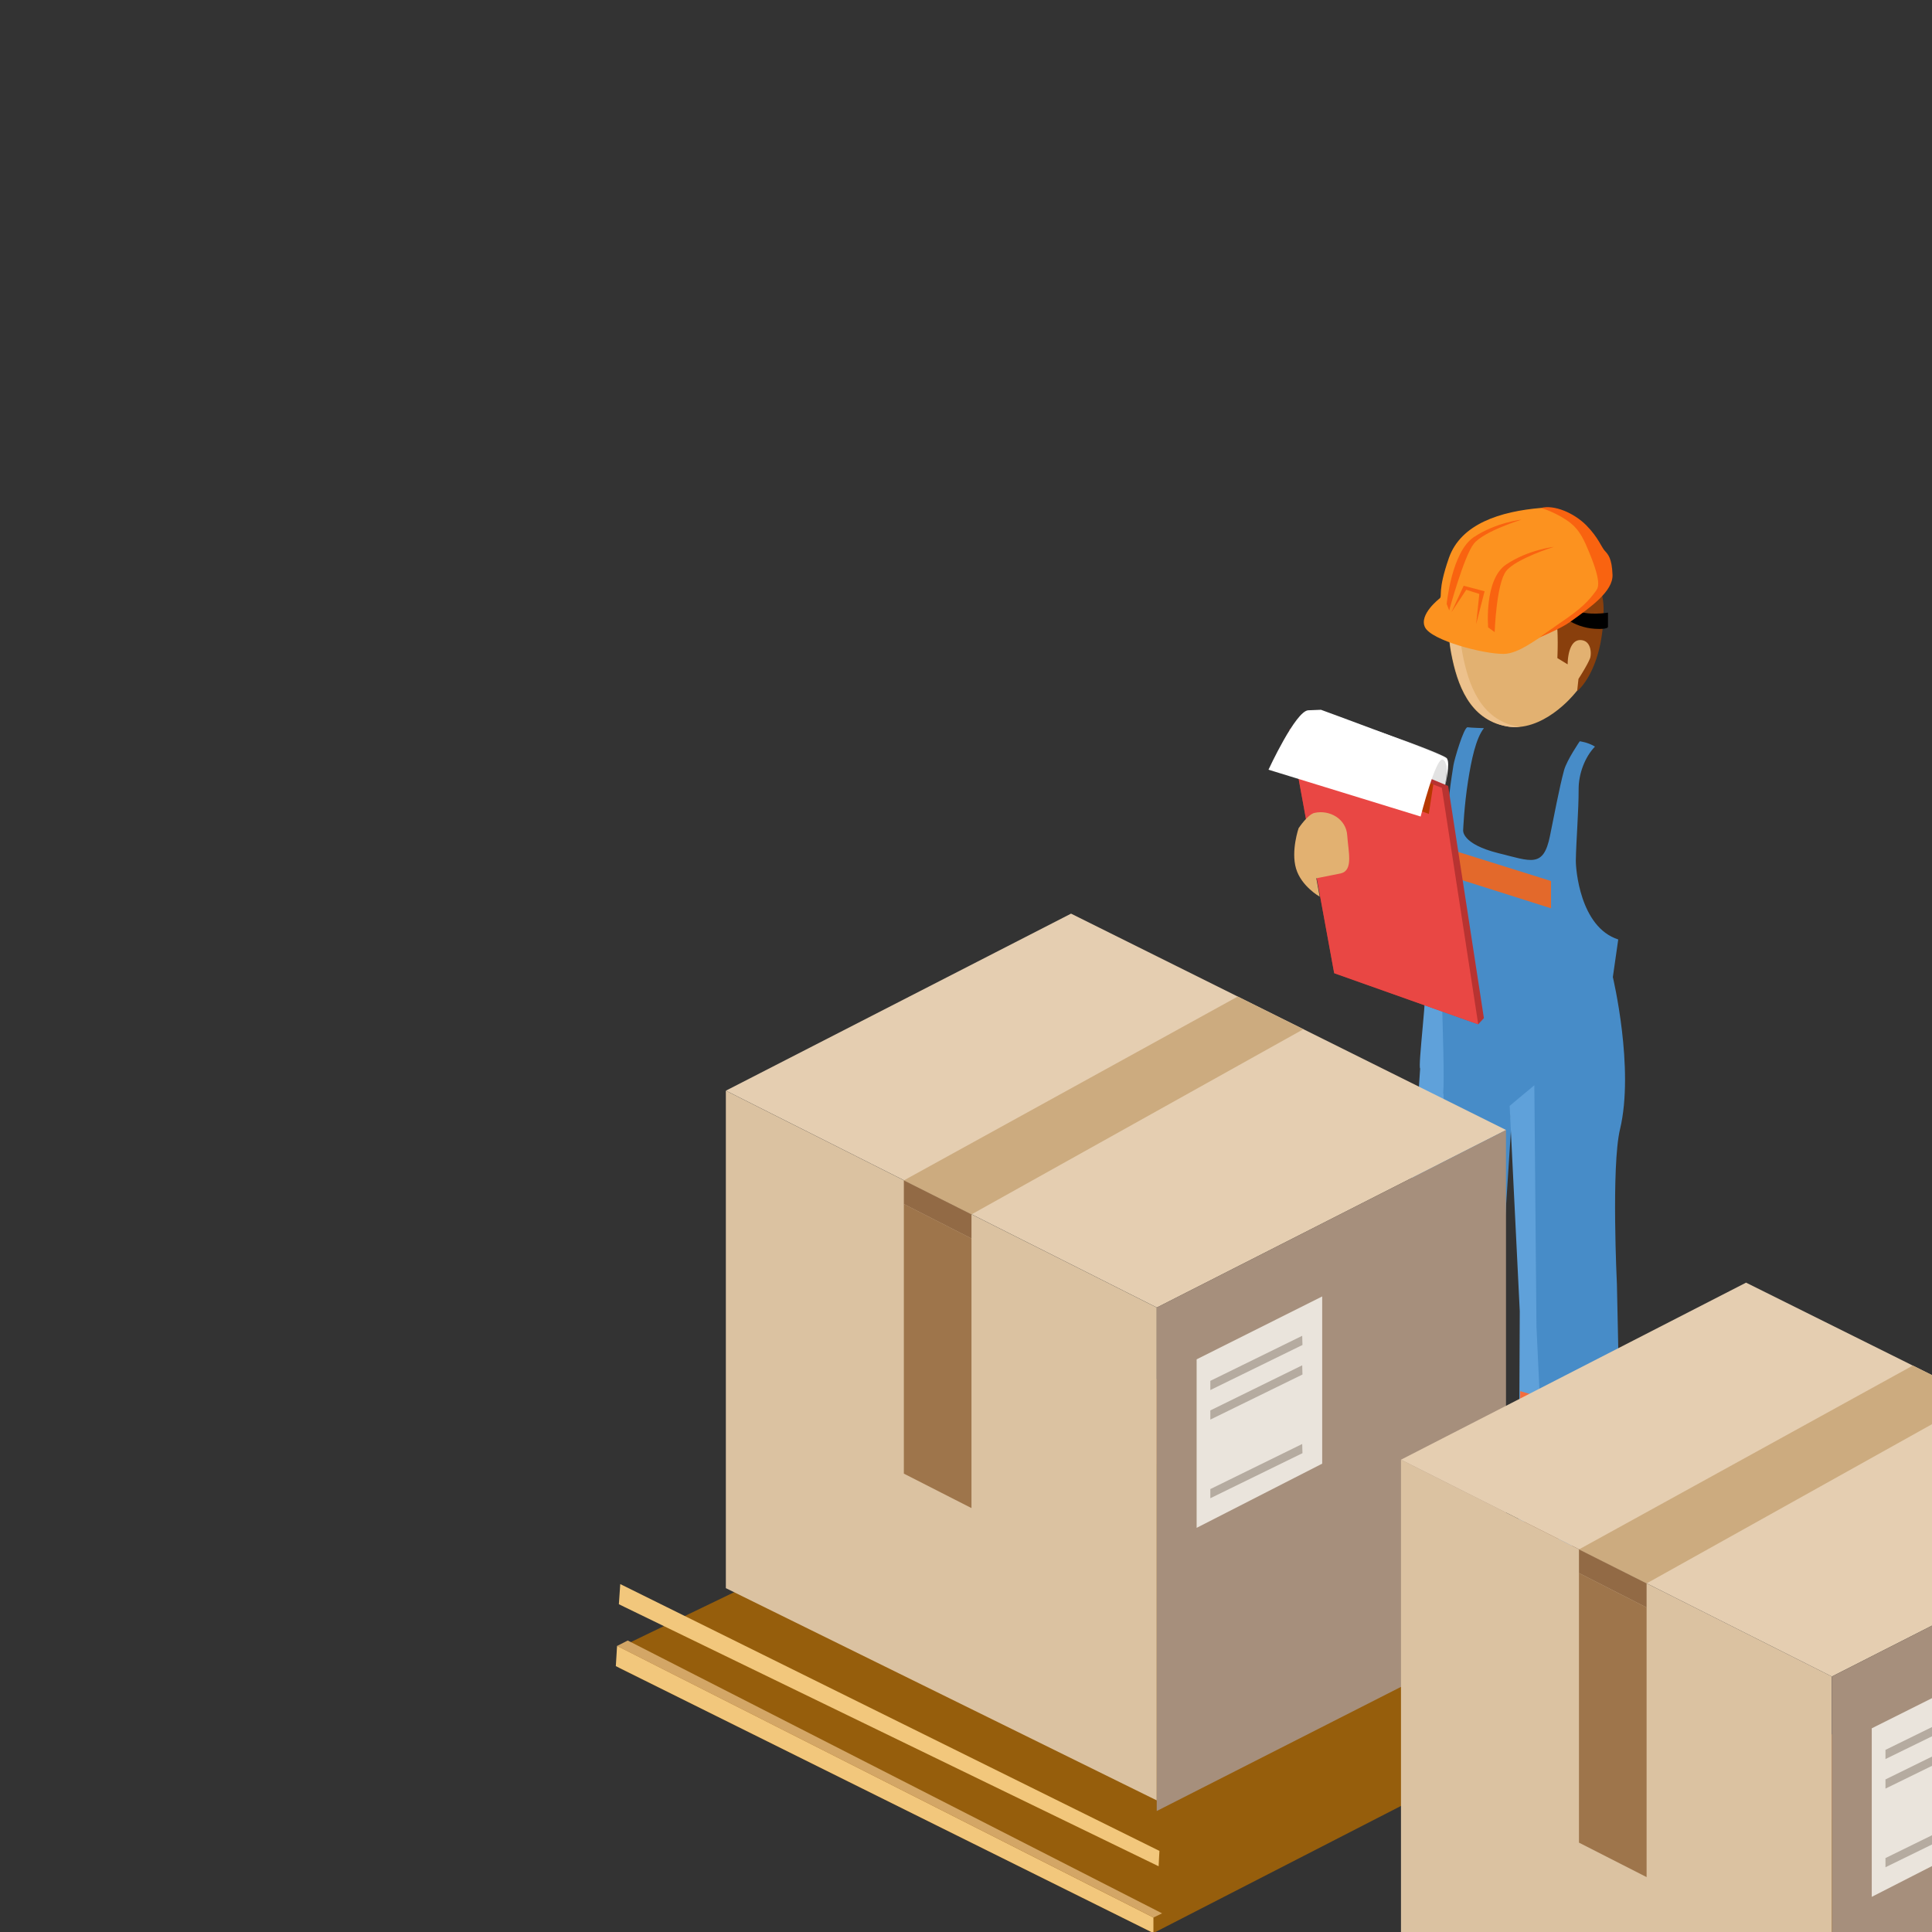 <svg xmlns="http://www.w3.org/2000/svg" width="160" height="160" fill="none"><rect width="100%" height="100%" fill="#333333" stroke="none"/><g clip-path="url(#A)" fill-rule="evenodd"><path opacity=".2" d="M124.6 133.235c-1.07-.024-34.635-15.26-25.808-20.22 7.028-3.95 35.908 15.148 35.908 15.148l-5.317 2.197-4.783 2.876z" fill="#2d2d2d"/><path d="M127.428 125.995l-1.568 1.39-.223.186c-.39.31-.732.56-.89.6-.508.134-2.175.368-2.93 1.07s-.738 1.664-.33 2.25c.4.584 2.246 1.17 4.218.993 1.958-.18 3.24-1.24 4.4-1.403s1.832.08 2.84-.282 1.615-1.3 1.615-1.3.038-2.416-.263-3.175-6.867-.328-6.867-.328z" fill="#664732"/><path d="M115.212 79.226c.705.55 1.09.877 2.005.758.556-.84 1.066-1.23 1.347-2.177.128-.432 1.04-5.645 1.456-7.26l.55-2.2c.063-.27-4.446-.17-4.74-.568-.11-.15-.3 1.575-.348 2.106-.07.936-.02 2.5-.028 3.808-.852-.17-3.742-4.543-4.395-5.573-.26-.416-1.087-.083-1.606.016-.293.055-.777.3-1.014.493-.297.223-.333.375-.373.82-.078.9 4.536 7.74 7.148 9.778z" class="F"/><path d="M117.757 69.56c.2.052 2.63.87 3.503 1.22l.238-.716c.78-2.187 1.313-4.467 1.39-6.298.037-.9-.21-2.644-2.14-3.35-1.87-.68-3.434 1.782-3.434 1.782l-2.104 6.012c.768.507.965.585 2.545 1.35z" class="G"/><path d="M115.886 68.653l2.17-5.892c.32-.92 1.563-2.46 3.43-1.784.09.034.16.082.243.12-.31-.33-.715-.626-1.27-.825-1.864-.677-3.105.86-3.43 1.78l-2.1 6.017c.29.178.695.37.967.584z" class="H"/><path d="M121.952 129.93c.336-.028.662.162 1.003.825.415.833.474 1.053 1.366 1.232.885.188 2.883-.3 4.112-.93 1.23-.61 1.627-.26 2.857-.47 1.526-.26 2.078-.57 2.176-1 0 0-.392-.63.34-1.047l.737-.413s.014 1.066.187 1.466c.048.104-.194.42-.194.42s-.745 1.105-2.977 1.237c-2.24.13-2.852.537-4.016 1.104s-3.822.513-4.912.138-1.31-1.017-1.427-1.61c-.086-.436.416-.92.747-.953z" class="I"/><path d="M117.34 122.42l-1.53 1.353-.218.18c-.376.3-.703.545-.87.585-.484.13-2.115.357-2.847 1.042-.738.686-.714 1.62-.322 2.186.395.57 2.193 1.14 4.098.967 1.918-.172 3.158-1.207 4.3-1.364s1.78.075 2.765-.28 1.568-1.262 1.568-1.262.045-2.348-.256-3.1-6.68-.317-6.68-.317z" fill="#664732"/><path d="M119.806 60.406l3.977-.042s.667 1.465 2.826 1.505c2.15.042 3.738-.75 3.738-.75l4.33 1.9-.77 15.404-1.82 5.756s-4.605.523-7.986.204c-3.39-.32-5.06-.913-5.06-.913l-.814-9.592s-.545-2.697-.326-5.398 1.905-8.062 1.905-8.062z" class="G"/><path d="M119.35 74.416s-.547-2.692-.33-5.397c.223-2.7 1.716-8.29 1.716-8.29l3.375.148c-.234-.263-.328-.472-.328-.472l-4.17-.178s-1.496 5.584-1.713 8.286.326 5.4.326 5.4l.814 9.59s.378.13 1.1.3l-.802-9.387z" class="H"/><path d="M134.164 93.518c1.204-5.06-.595-12.6-.595-12.6l.447-3.115c-3.188-1.025-3.528-5.91-3.512-6.55.023-1.575.237-4.106.232-5.923 0-1.235.505-2.623 1.352-3.5-.6-.37-1.26-.44-1.26-.44s-1.066 1.554-1.296 2.385c-.378 1.37-.885 4.06-1.17 5.45-.54 2.68-1.56 2.1-4.26 1.433-3.09-.77-2.93-1.902-2.93-1.902s.078-2 .41-4.098c.263-1.674.636-3.512 1.312-4.357 0 0-1.05-.028-1.36-.072-.308 0-1.094 2.664-1.168 3.155-.407 2.554-.416 3.22-.73 5.8-.164 1.385-1.004 4.244-1.667 5.092l.18 6.578c.056.357.073 1.52.138 2.93-.098.13-.197.255-.283.4l-1.013 17.31v21.148s.082.463 2.57 1.312c2.486.843 4.576-.497 4.576-.497l.307-19.25.72-11.136c.1.1-.18-.956-.062-.85l1.815 13.712-.295 20.735s.453.488 2.805.864 4.906-1.09 4.906-1.09l-.427-20.083s-.477-9.753.256-12.84z" fill="#478cc8"/><g fill="#5fa1da"><path d="M127.243 109.86l-.176-19.983-2.045 1.706.838 17-.075 17.52s.594.658 2.256.642l-.798-16.877zm-8.2-38.127c0 .08-.67 2.18-1.07 2.317l.08 6.855c.17 1.08-.64 7.44-.442 7.588-.288 4.713-1.142 13.906-1.142 14.725 0 1.37-.33 19.14-.33 19.14l2.115 1.097.2-20.097c0-.836 1.333-12.66 1.065-12.813.198-2.232-.438-15.57-.485-18.813z"/></g><g fill="#7992ba"><path d="M126.095 125.493a22.43 22.43 0 0 0 4.338.986c2.375.286 4.092-.952 4.07-.784s.152.35.157.575.32.8 0 .95c-.47.218-3.244 1.1-4.9.726l-3.95-1.03s-.096-.643 0-.78c.104-.14-.268-.885.296-.643zm-9.655-3.775s1.683.802 4.094 1.098 3.873-.44 3.852-.28 0 .7 0 .918c.005.22.24.608-.3.727s-1.935.536-3.627.165-4.322-1.205-4.322-1.205-.106-.645 0-.784-.275-.882.293-.64z"/></g><path d="M123.783 59.627v1.676s.885 1.756 3.136 1.364 3.428-1.55 3.428-1.55v-4.67l-6.564 3.18z" class="F"/><path d="M120.173 48.91s-.5 2.535 0 5.17c.502 2.64 1.514 5.47 4.54 6.064s5.634-2.636 5.634-2.636 1.74-1.84 1.74-4.122-1.737-4.886-6.07-5.677-5.845 1.2-5.845 1.2z" fill="#e2b171"/><path d="M121.112 54.103c-.29-1.495-.25-2.963-.165-3.946-.312-.09-.6-.202-.862-.338-.1.972-.192 2.596.125 4.263.503 2.637 1.514 5.47 4.547 6.064.388.078.774.087 1.15.055-.088-.017-.17-.02-.257-.033-3.032-.594-4.035-3.424-4.54-6.064z" fill="#edc18c"/><path d="M125.724 44.35c-1.542.01-2.864.726-4.284 1.79-1.852 1.392-1.826 3.806-1.93 4.68-.08.68-.065 1.48.357 2.04-.253-.962 1.2-1.106 1.9-1.138 1.273-.06 2.36-.242 3.24-1.11.457-.453.35-.446 1.05-.457.48-.003 1.05-.076 1.486.04 1.53.43 1.437 1.752 1.46 2.99a32.36 32.36 0 0 1-.028 1.314l.852.52s-.026-2.104 1.12-2.008c.873.078.852 1.203.732 1.506-.21.554-.957 1.71-.957 1.71l-.11 1.018s2.19-1.73 2.19-6.79c.004-2.57-1.794-4.545-4.214-5.52-.98-.392-1.937-.59-2.853-.585z" fill="#893f0c"/><path d="M111.933 126.105c.305 0 .563-.1.972.928.34.835.547 1.042 1.41 1.22s2.807-.3 4.002-.9 1.587-.264 2.78-.467c1.483-.25 2.023-.55 2.12-.965 0 0-.39-.617.326-1.024l.716-.4s.017 1.035.186 1.427c.05.096-.186.407-.186.407s-.727 1.08-2.902 1.204-2.776.526-3.906 1.073-3.716.502-4.78.136c-1.054-.37-1.43-1.06-1.547-1.635-.08-.424.47-1.004.8-1.004z" class="I"/><g fill="#876148"><path d="M115.008 124.45l2.3.956 1.95-1.177s-.294-2.462-1.968-2.286c-1.535.162-1.108 1.02-1.108 1.02l-1.164 1.488zm9.738 3.84l2.32 1.037 2.2-1.084s-.38-2.6-2.096-2.468c-1.585.127-1.17 1.017-1.17 1.017l-1.246 1.498z"/></g><g class="I"><path d="M115.13 124.155s.634-.017 1.366.516c.68.5.976 1.108.976 1.108s.323.26.51.13c.178-.132 0-.498 0-.498s-.296-.86-1.39-1.49c-.664-.387-.994-.37-.994-.37l-.468.607z"/><path d="M115.745 123.36s.64-.014 1.366.514c.684.503.984 1.1.984 1.1s.324.26.507.13 0-.497 0-.497-.293-.86-1.388-1.493c-.666-.388-.992-.37-.992-.37l-.477.608zm9.11 4.733s.66-.018 1.408.53c.7.512 1.005 1.143 1.005 1.143s.335.265.52.132c.192-.14 0-.517 0-.517s-.3-.882-1.425-1.528c-.684-.4-1.017-.387-1.017-.387l-.5.626z"/><path d="M125.5 127.278s.657-.02 1.404.526c.7.52 1.007 1.148 1.007 1.148s.33.26.523.127c.188-.14 0-.512 0-.512s-.304-.884-1.427-1.534c-.68-.392-1.02-.384-1.02-.384l-.486.63z"/></g><g fill="#f46c3d"><path d="M116.316 113.27s2.33.773 4.375.813c2.038.032 3.6-.3 3.6-.3l-.033 2.165s-2.16.7-4.518.53c-2.355-.164-3.47-.833-3.47-.833l.045-2.374zm9.582 1.936s2.338.78 4.383.812c2.037.038 3.883-.373 3.883-.373v2.232s-2.482.707-4.834.54c-2.362-.165-3.47-.83-3.47-.83l.038-2.38z"/></g><path d="M120.342 70.423l8.108 2.54v2.26l-8.108-2.57v-2.23z" fill="#e3692b"/><path d="M129.074 50.737s1.118 1.223 3.014 1.338c1.087.066 1.078-.158 1.078-.158v-1.18s-1.745.285-2.662-.213l-.923-.498-.507.71z" fill="#000"/><path d="M119.222 49.564s-1.744 1.33-1.204 2.396 4.805 2.214 6.525 2.193c1.22-.01 2.738-1.27 3.137-1.436 2.392-1.022 5.86-4.008 5.622-5.568-.252-1.56-2.305-5.37-5.677-5.085s-6.638 1.314-7.63 4.134c-.983 2.812-.513 3.145-.774 3.366z" fill="#fc921f"/><path d="M120.016 50.556l.182.152 1.226-2.105 1.284.683-.46 2.404.772.4.564-.014s-.123-4.742.87-5.465c1.423-1.03 4.223-1.764 4.223-1.764s1.144-.62-.474-1.364c-1.03-.467-1.812-.23-1.812-.23s-3.65 1.4-4.16 2.143c-.503.74-2.215 5.16-2.215 5.16z" class="J"/><path d="M127.625 42.063s1.43.43 2.492 1.293c.736.606 1.093 1.41 1.52 2.45 1.032 2.526.715 2.88.492 3.185-.58.77-1.077 1.352-2.967 2.624l-1.662 1.165s1.732-.7 2.54-1.282c1.723-1.235 3.554-2.535 3.502-3.9s-.366-1.686-.633-1.974c-.28-.292-.53-1.1-1.545-2.127-1.016-1.02-2.655-1.716-3.738-1.434z" fill="#f96310"/><g class="J"><path d="M118.898 50.056c0-.096-.622.9.1 1.8s3.273 1.444 4.033 1.66 2.573-.618 2.573-.618-1.242 1.02-2.263.974c-1.054-.047-4.425-1.05-4.88-1.8s.45-2.026.45-2.026zm11.606-2.364s-.622-.14-1.195.01c-.432.12-.843.406-.946 1.042l-.388 2s.7-1.758 1.247-2.108c.977-.64 1.784-.422 1.784-.422l-.502-.514z"/></g><g fill="#f96310"><path d="M119.806 50.037s.405-4.305 2.232-5.542c1.84-1.235 3.97-1.462 3.97-1.462s-3.12.962-3.946 1.988c-.826 1.02-2.046 5.535-2.046 5.535l-.2-.52zm.392.673l1.017-2.2 1.733.457-.7 2.726.263-2.507-1.083-.343-1.23 1.868z"/><path d="M123.243 51.96s-.35-3.967 1.486-5.206c1.83-1.235 3.96-1.465 3.96-1.465s-3.117.966-3.943 1.988-.963 5.07-.963 5.07l-.54-.388z"/></g><path d="M120.198 50.78l1.028-1.626 1.022.244-.29 2.293-1.76-.91z" class="J"/><path d="M129.903 84.198s-.76.07-1.907.425c-1.152.36-2.023 1.368-1.62 1.634.392.263 1.133-.742 1.62-.632.482.115-3.227 2.397-2.974 3.073.32.83 3.386 1.8 4.407 1.28 3.36-1.742 3.112-2.13 3.814-3.12 1.418-2.008 4.785-3.37 6.714-8.486.108-.29-.28-.986-.262-1.272.065-.928-.546-6.693-.618-6.796-.087-.135-4.088 2.46-4.498 2.187-.49-.326 1.246 4.54 1.016 4.85-1.162 1.56-3.807 7.472-4.425 7.188-.424-.195-.82-.425-1.267-.33z" class="F"/><path d="M139.76 69.625c-.916-2.173-1.502-3.125-2.4-4.7-.484-.84-1.71-2.317-3.853-1.972-2.074.327-2.074 3.393-2.074 3.393l2.678 6.368c1.458 0 4.737-1.908 5.648-3.1z" class="G"/><path d="M134.112 72.714l1.173-.254c-1.098-2.17-2.377-4.784-2.678-6.065-.24-1 0-3.06 2.07-3.388.106-.013.193-.01.29-.02-.462-.145-.998-.206-1.614-.107-2.076.33-2.318 2.383-2.076 3.392.33 1.416 1.606 4.07 2.836 6.444z" class="H"/><path d="M108.064 60.932s.225-1.688.984-1.847 10.932 3.44 10.785 3.744c-.148.3.16.774-.257 2.777-.354 1.705-.737 2.002-.737 2.002L107.562 63.2l.502-2.268z" fill="#e2e2e2"/><path d="M107.682 60l12.248 5.09 2.96 19.226-.468.51-11.93-4.235-3.696-20.193.886-.396z" fill="#b83331"/><path d="M106.796 60.406l12.61 4.836 3.016 19.592-11.93-4.235-3.696-20.193z" fill="#e94744"/><path d="M118.703 64.95l-.376 2.455-9.716-3.643-.14-3.066 10.233 4.253z" fill="#b73800"/><path d="M119.7 65.008s.35-1.925-.227-2.105-1.822 4.718-1.822 4.718l-12.6-3.878s2.25-4.876 3.296-4.92l1.05-.042s10.15 3.704 10.435 4.05-.133 2.18-.133 2.18z" fill="#fff"/><path d="M107.562 68.564s.746-1.122 1.3-1.244c1.27-.28 2.624.51 2.71 1.862s.524 2.887-.526 3.148l-2.033.406.275 1.52s-1.52-.85-1.956-2.328.22-3.364.22-3.364z" fill="#e2b171"/><path d="M92.185 116.71l-41.082 19.83.15 1.567 44.27 21.98 41.116-21.112-44.453-22.263z" fill="#965e0c"/><path d="M128.224 135.724l-11.9-5.912v-4.072l12.008 5.722-.118 4.262zM97.2 116.62l12.857 6.126-.1 3.89-12.747-6.338v-3.68zm38.778 18.483l.068-1.647-45.734-21.86-.118 1.678.5.238.257.124.004 3.554-1.585-.79.056 1.765.323.152 45.796 22.336.886-1.348-2.043-.906.215-3.96 1.385.662z" fill="#a56321"/><path d="M51.983 132.167v-1.513l38.38-19.06 9.75 4.682-.182 1.553-38.762 18.7-9.185-4.373z" class="D"/><path d="M51.983 130.654l38.38-19.06 9.75 4.682L61.18 135.3l-9.196-4.647z" class="B"/><path d="M63.244 137.62l.225-1.143 39.804-18.368 9.46 4.205v1.336L72.647 142.36l-9.402-4.742z" class="D"/><path d="M63.47 136.476l39.586-18.903 9.68 4.74-40.077 18.813-9.188-4.65z" class="B"/><path d="M75.047 143.447l.22-1.144 40.065-18.853 9.26 4.53v1.372l-40.138 18.836-9.408-4.74z" class="D"/><path d="M75.268 142.303l40.065-18.853 9.26 4.53-40.126 18.974-9.198-4.65z" class="B"/><path d="M86.824 149.263l.223-1.14 42.875-17.74 6.716 3.1v1.73l-40.41 18.806-9.403-4.745z" class="C"/><path d="M87.047 148.123L127.94 129.5l8.698 3.972-40.4 19.303-9.192-4.652z" class="B"/><g class="K"><path d="M52.67 137.596l6.1 3.08v-4.544l-6.113-3.68.004 5.145zm18.532 9.26l6.256 3.184v-4.56l-6.115-3.676-.14 5.05z"/></g><g class="C"><path d="M51.988 137.596l-.004-5.145 6.1 3.68v4.544l-6.106-3.08zm18.532 9.26l.14-5.05 6.115 3.266v4.97l-6.256-3.184z"/></g><path d="M89.703 150.357l-.138 5.06 6 2.873.256-4.896-6.107-3.037z" class="K"/><path d="M88.88 155.417l.14-5.06 6.107 3.037-.255 4.896-6-2.873z" class="C"/><g fill="#f2c77c"><path d="M51.103 136.3L51 137.982l44.522 22.104V158.8l-44.42-22.5zm.264-5.114l-.115 1.668.48.236 44.22 21.466.067-1.272-44.653-22.098z"/></g><path d="M51.367 131.196l.616-.207 44.256 21.786-.218.52-44.653-22.098z" class="C"/><path d="M51.986 135.86l44.253 22.596-.716.345-44.42-22.49.883-.45z" fill="#d3a666"/><path d="M95.523 158.8l41.116-19.826v1.237l-41.116 19.875V158.8z" class="C"/><path d="M96.02 153.294l40.618-19.398v1.306l-40.685 19.364.067-1.272z" class="K"/><path d="M95.796 149.98l-35.684-17.576v-42.08l35.684 17.958v41.697z" class="E"/><path d="M95.796 149.1l-35.684-17.576V90.326l35.684 17.958V149.1z" fill="#dbc2a1"/><path d="M95.796 110.514L60.112 92.086v-1.76l35.684 17.958v2.23z" class="E"/><path d="M60.112 90.326L88.7 75.663l36.03 17.92-28.924 14.7-35.684-17.958z" fill="#e5ceb1"/><path d="M95.796 149.98l28.924-14.7V93.584l-28.924 14.7v41.697z" fill="#a68f7c"/><path d="M95.796 149.1l28.924-14.762v-38.3l-28.924 14.486V149.1z" class="E"/><path d="M107.94 85.237l-27.486 15.335-5.6-2.816 27.65-15.226 5.436 2.708z" fill="#ccab7f"/><path d="M80.453 124.893l-5.6-2.854V99.71l5.6 2.855v22.327z" fill="#9e754b"/><path d="M80.453 102.566v-1.995l-5.6-2.815v1.956l5.6 2.855z" fill="#926a45"/><path d="M99.1 126.53l10.398-5.316v-13.848L99.1 112.574v13.957z" fill="#eae4dc"/><g fill="#b5aba0"><path d="M100.235 115.118l7.63-3.733-.022-.76-7.608 3.732v.76zm0 2.447l7.63-3.734-.022-.762-7.608 3.736v.76zm0 6.513l7.63-3.733-.022-.76-7.608 3.734v.76z"/></g><path d="M146.804 145.51l-41.082 19.83.15 1.566 44.27 21.98 41.116-21.112-44.453-22.264z" fill="#965e0c"/><path d="M182.843 164.523l-11.9-5.912v-4.073l12.008 5.722-.118 4.263zm-31.023-19.105l12.857 6.126-.1 3.9-12.747-6.338v-3.678zm38.778 18.482l.068-1.646-45.734-21.86-.12 1.677.5.24.258.123.004 3.555-1.585-.8.056 1.766.323.15 45.796 22.337.886-1.35-2.043-.906.215-3.96 1.385.662z" fill="#a56321"/><path d="M106.602 160.966v-1.514l38.38-19.058 9.75 4.682-.182 1.552-38.762 18.71-9.185-4.373z" class="D"/><path d="M106.602 159.452l38.38-19.058 9.75 4.682-38.933 19.023-9.196-4.647z" class="B"/><path d="M117.863 166.418l.225-1.144 39.804-18.368 9.46 4.205v1.337l-40.087 18.71-9.403-4.74z" class="D"/><path d="M118.088 165.274l39.586-18.902 9.68 4.74-40.077 18.814-9.188-4.65z" class="B"/><path d="M129.666 172.245l.22-1.143 40.065-18.853 9.26 4.53v1.372l-40.138 18.837-9.407-4.742z" class="D"/><path d="M129.887 171.102l40.065-18.853 9.26 4.53-40.126 18.974-9.198-4.65z" class="B"/><path d="M141.443 178.06l.223-1.14 42.875-17.74 6.716 3.09V164l-40.41 18.806-9.403-4.745z" class="C"/><path d="M141.666 176.92l40.893-18.623 8.698 3.972-40.4 19.304-9.192-4.653z" class="B"/><path d="M105.986 159.994l-.115 1.668.48.237 44.22 21.466.067-1.272-44.653-22.1z" fill="#f2c77c"/><path d="M105.986 159.994l.616-.207 44.256 21.787-.22.52-44.653-22.1z" class="C"/><path d="M151.707 180.54l-35.684-17.576v-42.08l35.684 17.958v41.697z" class="E"/><path d="M151.707 179.66l-35.684-17.576v-41.198l35.684 17.958v40.816z" fill="#dbc2a1"/><path d="M151.707 141.074l-35.684-18.428v-1.76l35.684 17.958v2.23z" class="E"/><path d="M116.023 120.886l28.578-14.663 36.03 17.92-28.924 14.7-35.684-17.958z" fill="#e5ceb1"/><path d="M151.707 180.54l28.924-14.7v-41.698l-28.924 14.7v41.697z" fill="#a68f7c"/><path d="M151.707 179.66l28.924-14.762v-38.3l-28.924 14.486v38.586z" class="E"/><path d="M163.85 115.797l-27.486 15.335-5.6-2.816 27.65-15.227 5.436 2.708z" fill="#ccab7f"/><path d="M136.364 155.453l-5.6-2.854V130.27l5.6 2.855v22.327z" fill="#9e754b"/><path d="M136.364 133.126v-1.994l-5.6-2.816v1.955l5.6 2.855z" fill="#926a45"/><path d="M155.01 157.09l10.398-5.316v-13.848l-10.398 5.207v13.957z" fill="#eae4dc"/><g fill="#b5aba0"><path d="M156.146 145.678l7.63-3.733-.022-.76-7.608 3.732v.76zm0 2.447l7.63-3.734-.022-.762-7.608 3.736v.76zm0 6.513l7.63-3.733-.022-.76-7.608 3.733v.76z"/></g></g><defs><clipPath id="A"><path fill="#fff" d="M0 0h160v160H0z"/></clipPath></defs></svg>
